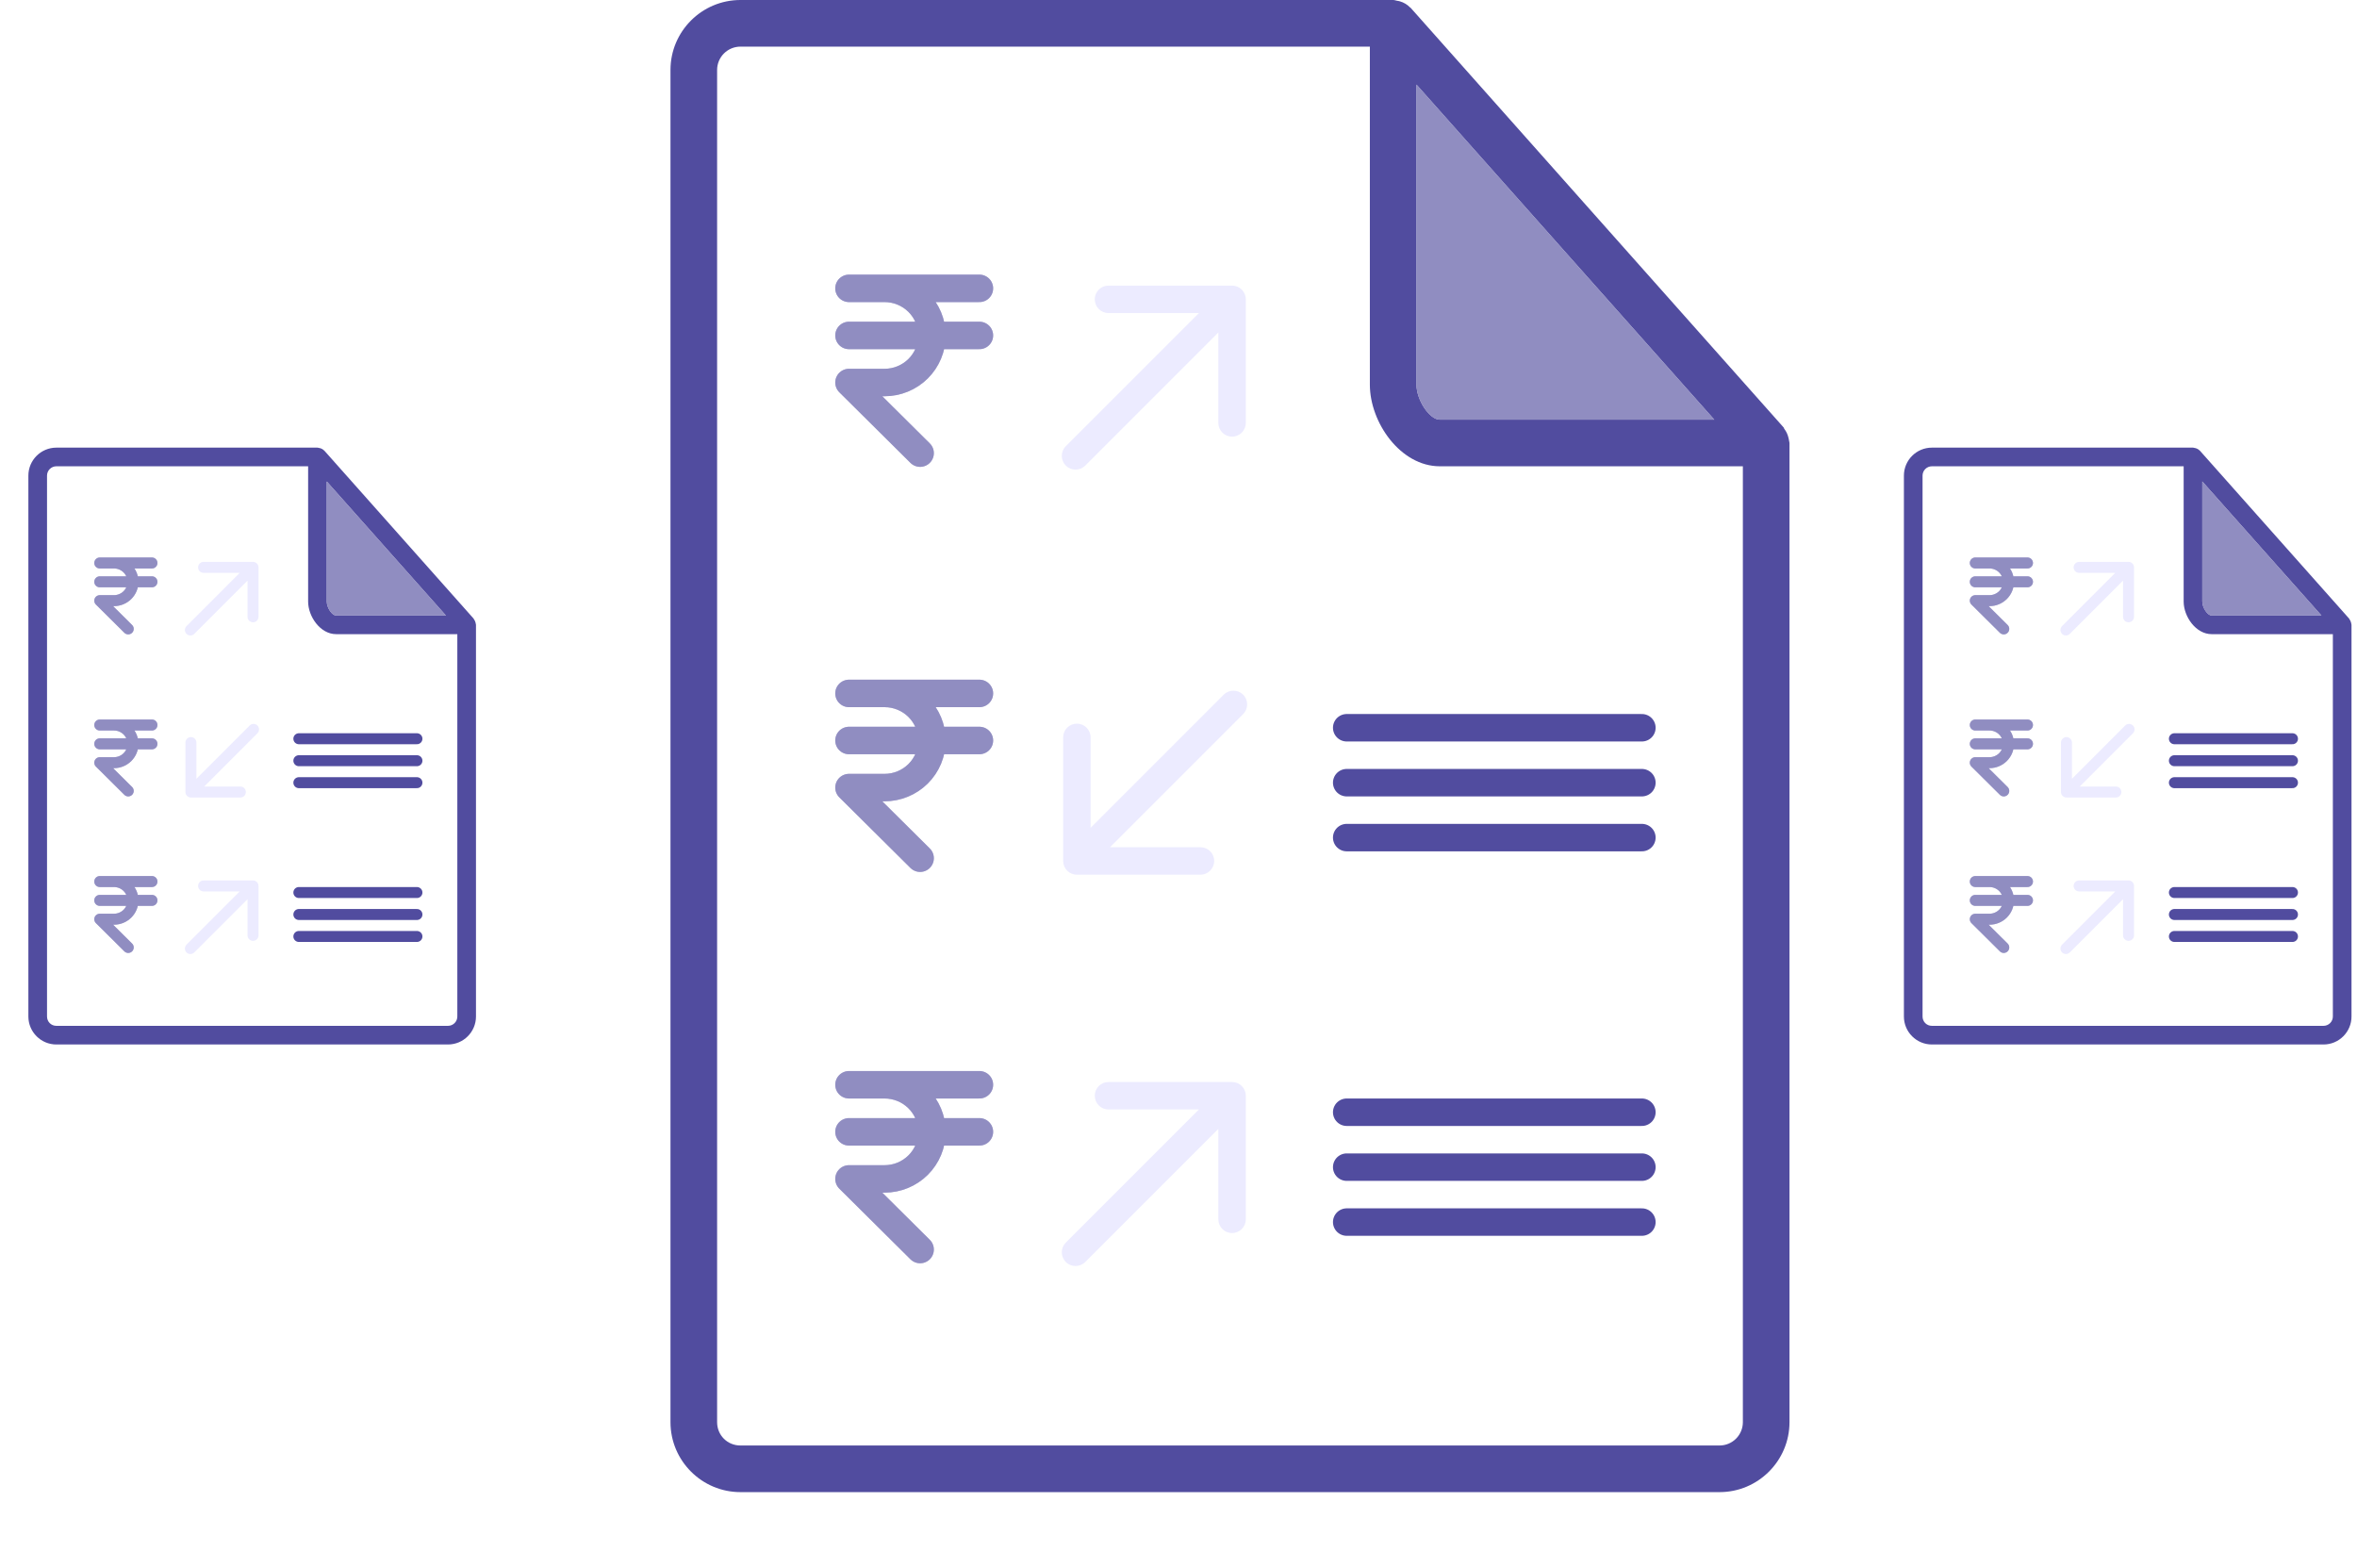 <svg width="206" height="137" viewBox="0 0 206 137" fill="none" xmlns="http://www.w3.org/2000/svg">
<g filter="url(#filter0_d_592_1315)">
<path d="M3.24 41.52C3.24 40.636 3.957 39.92 4.84 39.92H26.723C27.179 39.92 27.614 40.115 27.918 40.456L40.035 54.065C40.296 54.358 40.44 54.737 40.44 55.129V88.32C40.44 89.204 39.724 89.92 38.84 89.92H4.84C3.957 89.92 3.24 89.204 3.24 88.32V41.52Z" fill="white"/>
</g>
<path d="M4.925 91.28H39.155C40.503 91.28 41.6 90.183 41.6 88.835V54.605C41.6 54.577 41.587 54.555 41.585 54.529C41.582 54.491 41.572 54.458 41.564 54.423C41.538 54.309 41.489 54.203 41.417 54.111C41.406 54.097 41.408 54.079 41.396 54.064L28.356 39.394C28.351 39.389 28.345 39.389 28.34 39.384C28.241 39.28 28.115 39.205 27.976 39.166C27.945 39.156 27.918 39.153 27.885 39.148C27.838 39.14 27.794 39.12 27.745 39.12H4.925C3.577 39.12 2.48 40.217 2.48 41.565V88.835C2.48 90.183 3.577 91.28 4.925 91.28ZM28.56 42.079L38.971 53.79H29.375C29.016 53.79 28.56 53.105 28.56 52.568V42.079ZM4.11 41.565C4.11 41.349 4.196 41.142 4.349 40.989C4.502 40.836 4.709 40.75 4.925 40.75H26.93V52.568C26.93 53.886 27.998 55.42 29.375 55.42H39.97V88.835C39.97 89.051 39.884 89.259 39.731 89.411C39.578 89.564 39.371 89.65 39.155 89.65H4.925C4.469 89.65 4.11 89.291 4.11 88.835V41.565Z" fill="#514C9F"/>
<path d="M38.971 53.79L28.56 42.079V52.568C28.56 53.106 29.017 53.79 29.375 53.79H38.971Z" fill="#514C9F"/>
<path d="M38.971 53.79L28.56 42.079V52.568C28.56 53.106 29.017 53.79 29.375 53.79H38.971Z" fill="white" fill-opacity="0.2"/>
<path d="M38.971 53.79L28.56 42.079V52.568C28.56 53.106 29.017 53.79 29.375 53.79H38.971Z" fill="white" fill-opacity="0.2"/>
<path d="M13.28 49.2H8.72H9.963C10.403 49.2 10.825 49.374 11.136 49.682C11.447 49.991 11.621 50.409 11.621 50.846C11.621 51.282 11.447 51.701 11.136 52.01C10.825 52.318 10.403 52.492 9.963 52.492H8.72L11.207 54.96M8.72 50.846H13.28" stroke="#514C9F" stroke-width="0.96" stroke-linecap="round" stroke-linejoin="round"/>
<path d="M13.28 49.2H8.72H9.963C10.403 49.2 10.825 49.374 11.136 49.682C11.447 49.991 11.621 50.409 11.621 50.846C11.621 51.282 11.447 51.701 11.136 52.01C10.825 52.318 10.403 52.492 9.963 52.492H8.72L11.207 54.96M8.72 50.846H13.28" stroke="white" stroke-opacity="0.2" stroke-width="0.96" stroke-linecap="round" stroke-linejoin="round"/>
<path d="M13.28 49.2H8.72H9.963C10.403 49.2 10.825 49.374 11.136 49.682C11.447 49.991 11.621 50.409 11.621 50.846C11.621 51.282 11.447 51.701 11.136 52.01C10.825 52.318 10.403 52.492 9.963 52.492H8.72L11.207 54.96M8.72 50.846H13.28" stroke="white" stroke-opacity="0.2" stroke-width="0.96" stroke-linecap="round" stroke-linejoin="round"/>
<path d="M13.28 77.04H8.72H9.963C10.403 77.04 10.825 77.213 11.136 77.522C11.447 77.831 11.621 78.249 11.621 78.686C11.621 79.122 11.447 79.541 11.136 79.849C10.825 80.158 10.403 80.332 9.963 80.332H8.72L11.207 82.8M8.72 78.686H13.28" stroke="#514C9F" stroke-width="0.96" stroke-linecap="round" stroke-linejoin="round"/>
<path d="M13.28 77.04H8.72H9.963C10.403 77.04 10.825 77.213 11.136 77.522C11.447 77.831 11.621 78.249 11.621 78.686C11.621 79.122 11.447 79.541 11.136 79.849C10.825 80.158 10.403 80.332 9.963 80.332H8.72L11.207 82.8M8.72 78.686H13.28" stroke="white" stroke-opacity="0.2" stroke-width="0.96" stroke-linecap="round" stroke-linejoin="round"/>
<path d="M13.28 77.04H8.72H9.963C10.403 77.04 10.825 77.213 11.136 77.522C11.447 77.831 11.621 78.249 11.621 78.686C11.621 79.122 11.447 79.541 11.136 79.849C10.825 80.158 10.403 80.332 9.963 80.332H8.72L11.207 82.8M8.72 78.686H13.28" stroke="white" stroke-opacity="0.2" stroke-width="0.96" stroke-linecap="round" stroke-linejoin="round"/>
<path d="M13.28 63.36H8.72H9.963C10.403 63.36 10.825 63.534 11.136 63.842C11.447 64.151 11.621 64.57 11.621 65.006C11.621 65.442 11.447 65.861 11.136 66.17C10.825 66.478 10.403 66.652 9.963 66.652H8.72L11.207 69.12M8.72 65.006H13.28" stroke="#514C9F" stroke-width="0.96" stroke-linecap="round" stroke-linejoin="round"/>
<path d="M13.28 63.36H8.72H9.963C10.403 63.36 10.825 63.534 11.136 63.842C11.447 64.151 11.621 64.57 11.621 65.006C11.621 65.442 11.447 65.861 11.136 66.17C10.825 66.478 10.403 66.652 9.963 66.652H8.72L11.207 69.12M8.72 65.006H13.28" stroke="white" stroke-opacity="0.2" stroke-width="0.96" stroke-linecap="round" stroke-linejoin="round"/>
<path d="M13.28 63.36H8.72H9.963C10.403 63.36 10.825 63.534 11.136 63.842C11.447 64.151 11.621 64.57 11.621 65.006C11.621 65.442 11.447 65.861 11.136 66.17C10.825 66.478 10.403 66.652 9.963 66.652H8.72L11.207 69.12M8.72 65.006H13.28" stroke="white" stroke-opacity="0.2" stroke-width="0.96" stroke-linecap="round" stroke-linejoin="round"/>
<path d="M16.301 54.717C16.113 54.905 16.113 55.209 16.301 55.396C16.488 55.584 16.792 55.584 16.98 55.396L16.301 54.717ZM22.593 49.584C22.593 49.319 22.378 49.104 22.113 49.104H17.793C17.528 49.104 17.313 49.319 17.313 49.584C17.313 49.849 17.528 50.064 17.793 50.064H21.633V53.904C21.633 54.169 21.848 54.384 22.113 54.384C22.378 54.384 22.593 54.169 22.593 53.904V49.584ZM16.98 55.396L22.452 49.923L21.774 49.244L16.301 54.717L16.98 55.396Z" fill="#ECEBFF"/>
<path d="M16.301 82.557C16.113 82.745 16.113 83.048 16.301 83.236C16.488 83.423 16.792 83.423 16.98 83.236L16.301 82.557ZM22.593 77.424C22.593 77.159 22.378 76.944 22.113 76.944H17.793C17.528 76.944 17.313 77.159 17.313 77.424C17.313 77.689 17.528 77.904 17.793 77.904H21.633V81.744C21.633 82.009 21.848 82.224 22.113 82.224C22.378 82.224 22.593 82.009 22.593 81.744V77.424ZM16.98 83.236L22.452 77.763L21.774 77.084L16.301 82.557L16.98 83.236Z" fill="#ECEBFF"/>
<path d="M22.5 64.083C22.687 63.896 22.687 63.592 22.5 63.404C22.312 63.217 22.008 63.217 21.821 63.404L22.5 64.083ZM16.207 69.216C16.207 69.482 16.422 69.697 16.687 69.697H21.007C21.272 69.697 21.487 69.482 21.487 69.216C21.487 68.951 21.272 68.737 21.007 68.737H17.167V64.897C17.167 64.631 16.952 64.416 16.687 64.416C16.422 64.416 16.207 64.631 16.207 64.897V69.216ZM21.821 63.404L16.348 68.877L17.027 69.556L22.5 64.083L21.821 63.404Z" fill="#ECEBFF"/>
<path d="M26.12 81.84H36.44" stroke="#514C9F" stroke-width="0.96" stroke-linecap="round"/>
<path d="M26.12 68.4H36.44" stroke="#514C9F" stroke-width="0.96" stroke-linecap="round"/>
<path d="M26.12 79.92H36.44" stroke="#514C9F" stroke-width="0.96" stroke-linecap="round"/>
<path d="M26.12 66.48H36.44" stroke="#514C9F" stroke-width="0.96" stroke-linecap="round"/>
<path d="M26.12 78H36.44" stroke="#514C9F" stroke-width="0.96" stroke-linecap="round"/>
<path d="M26.12 64.56H36.44" stroke="#514C9F" stroke-width="0.96" stroke-linecap="round"/>
<g filter="url(#filter1_d_592_1315)">
<path d="M60.5 6C60.5 3.791 62.291 2 64.5 2H119.206C120.347 2 121.434 2.488 122.193 3.34L152.487 37.363C153.14 38.095 153.5 39.042 153.5 40.023V123C153.5 125.209 151.709 127 149.5 127H64.5C62.291 127 60.5 125.209 60.5 123V6Z" fill="white"/>
</g>
<path d="M64.713 130.4H150.288C153.658 130.4 156.4 127.658 156.4 124.287V38.712C156.4 38.643 156.368 38.586 156.363 38.521C156.355 38.427 156.331 38.346 156.31 38.256C156.246 37.973 156.121 37.707 155.944 37.478C155.915 37.441 155.919 37.396 155.891 37.36L123.291 0.685C123.279 0.672 123.262 0.672 123.25 0.66C123.001 0.4 122.688 0.212 122.341 0.114C122.264 0.09 122.195 0.081 122.113 0.069C121.995 0.049 121.885 0 121.763 0H64.713C61.343 0 58.6 2.742 58.6 6.112V124.287C58.6 127.658 61.343 130.4 64.713 130.4ZM123.8 7.396L149.827 36.675H125.838C124.941 36.675 123.8 34.964 123.8 33.619V7.396ZM62.675 6.112C62.675 5.572 62.89 5.054 63.272 4.672C63.654 4.29 64.172 4.075 64.713 4.075H119.725V33.619C119.725 36.915 122.394 40.75 125.838 40.75H152.325V124.287C152.325 124.828 152.11 125.346 151.728 125.728C151.346 126.11 150.828 126.325 150.288 126.325H64.713C63.572 126.325 62.675 125.428 62.675 124.287V6.112Z" fill="#514C9F"/>
<path d="M149.827 36.675L123.8 7.396V33.619C123.8 34.964 124.941 36.675 125.837 36.675H149.827Z" fill="#514C9F"/>
<path d="M149.827 36.675L123.8 7.396V33.619C123.8 34.964 124.941 36.675 125.837 36.675H149.827Z" fill="white" fill-opacity="0.2"/>
<path d="M149.827 36.675L123.8 7.396V33.619C123.8 34.964 124.941 36.675 125.837 36.675H149.827Z" fill="white" fill-opacity="0.2"/>
<path d="M85.6 25.2H74.2H77.309C78.409 25.2 79.463 25.634 80.241 26.405C81.018 27.177 81.455 28.223 81.455 29.314C81.455 30.406 81.018 31.452 80.241 32.224C79.463 32.995 78.409 33.429 77.309 33.429H74.2L80.418 39.6M74.2 29.314H85.6" stroke="#514C9F" stroke-width="2.4" stroke-linecap="round" stroke-linejoin="round"/>
<path d="M85.6 25.2H74.2H77.309C78.409 25.2 79.463 25.634 80.241 26.405C81.018 27.177 81.455 28.223 81.455 29.314C81.455 30.406 81.018 31.452 80.241 32.224C79.463 32.995 78.409 33.429 77.309 33.429H74.2L80.418 39.6M74.2 29.314H85.6" stroke="white" stroke-opacity="0.2" stroke-width="2.4" stroke-linecap="round" stroke-linejoin="round"/>
<path d="M85.6 25.2H74.2H77.309C78.409 25.2 79.463 25.634 80.241 26.405C81.018 27.177 81.455 28.223 81.455 29.314C81.455 30.406 81.018 31.452 80.241 32.224C79.463 32.995 78.409 33.429 77.309 33.429H74.2L80.418 39.6M74.2 29.314H85.6" stroke="white" stroke-opacity="0.2" stroke-width="2.4" stroke-linecap="round" stroke-linejoin="round"/>
<path d="M85.6 94.8H74.2H77.309C78.409 94.8 79.463 95.233 80.241 96.005C81.018 96.776 81.455 97.823 81.455 98.914C81.455 100.005 81.018 101.052 80.241 101.823C79.463 102.595 78.409 103.028 77.309 103.028H74.2L80.418 109.2M74.2 98.914H85.6" stroke="#514C9F" stroke-width="2.4" stroke-linecap="round" stroke-linejoin="round"/>
<path d="M85.6 94.8H74.2H77.309C78.409 94.8 79.463 95.233 80.241 96.005C81.018 96.776 81.455 97.823 81.455 98.914C81.455 100.005 81.018 101.052 80.241 101.823C79.463 102.595 78.409 103.028 77.309 103.028H74.2L80.418 109.2M74.2 98.914H85.6" stroke="white" stroke-opacity="0.2" stroke-width="2.4" stroke-linecap="round" stroke-linejoin="round"/>
<path d="M85.6 94.8H74.2H77.309C78.409 94.8 79.463 95.233 80.241 96.005C81.018 96.776 81.455 97.823 81.455 98.914C81.455 100.005 81.018 101.052 80.241 101.823C79.463 102.595 78.409 103.028 77.309 103.028H74.2L80.418 109.2M74.2 98.914H85.6" stroke="white" stroke-opacity="0.2" stroke-width="2.4" stroke-linecap="round" stroke-linejoin="round"/>
<path d="M85.6 60.6H74.2H77.309C78.409 60.6 79.463 61.034 80.241 61.805C81.018 62.577 81.455 63.623 81.455 64.714C81.455 65.806 81.018 66.852 80.241 67.624C79.463 68.395 78.409 68.829 77.309 68.829H74.2L80.418 75M74.2 64.714H85.6" stroke="#514C9F" stroke-width="2.4" stroke-linecap="round" stroke-linejoin="round"/>
<path d="M85.6 60.6H74.2H77.309C78.409 60.6 79.463 61.034 80.241 61.805C81.018 62.577 81.455 63.623 81.455 64.714C81.455 65.806 81.018 66.852 80.241 67.624C79.463 68.395 78.409 68.829 77.309 68.829H74.2L80.418 75M74.2 64.714H85.6" stroke="white" stroke-opacity="0.2" stroke-width="2.4" stroke-linecap="round" stroke-linejoin="round"/>
<path d="M85.6 60.6H74.2H77.309C78.409 60.6 79.463 61.034 80.241 61.805C81.018 62.577 81.455 63.623 81.455 64.714C81.455 65.806 81.018 66.852 80.241 67.624C79.463 68.395 78.409 68.829 77.309 68.829H74.2L80.418 75M74.2 64.714H85.6" stroke="white" stroke-opacity="0.2" stroke-width="2.4" stroke-linecap="round" stroke-linejoin="round"/>
<path d="M93.151 38.993C92.683 39.461 92.683 40.221 93.151 40.69C93.62 41.158 94.38 41.158 94.849 40.69L93.151 38.993ZM108.882 26.159C108.882 25.497 108.345 24.959 107.682 24.959L96.882 24.959C96.219 24.959 95.682 25.497 95.682 26.159C95.682 26.822 96.219 27.359 96.882 27.359L106.482 27.359L106.482 36.959C106.482 37.622 107.019 38.159 107.682 38.159C108.345 38.159 108.882 37.622 108.882 36.959L108.882 26.159ZM94.849 40.69L108.531 27.008L106.834 25.311L93.151 38.993L94.849 40.69Z" fill="#ECEBFF"/>
<path d="M93.151 108.592C92.683 109.061 92.683 109.821 93.151 110.289C93.62 110.758 94.38 110.758 94.849 110.289L93.151 108.592ZM108.882 95.759C108.882 95.096 108.345 94.559 107.682 94.559L96.882 94.559C96.219 94.559 95.682 95.096 95.682 95.759C95.682 96.422 96.219 96.959 96.882 96.959L106.482 96.959L106.482 106.559C106.482 107.222 107.019 107.759 107.682 107.759C108.345 107.759 108.882 107.222 108.882 106.559L108.882 95.759ZM94.849 110.289L108.531 96.607L106.834 94.91L93.151 108.592L94.849 110.289Z" fill="#ECEBFF"/>
<path d="M108.649 62.408C109.117 61.939 109.117 61.179 108.649 60.711C108.18 60.242 107.42 60.242 106.952 60.711L108.649 62.408ZM92.918 75.241C92.918 75.904 93.455 76.441 94.118 76.441L104.918 76.441C105.581 76.441 106.118 75.904 106.118 75.241C106.118 74.578 105.581 74.041 104.918 74.041L95.318 74.041L95.318 64.441C95.318 63.778 94.781 63.241 94.118 63.241C93.455 63.241 92.918 63.778 92.918 64.441L92.918 75.241ZM106.952 60.711L93.27 74.393L94.967 76.09L108.649 62.408L106.952 60.711Z" fill="#ECEBFF"/>
<path d="M117.7 106.8H143.5" stroke="#514C9F" stroke-width="2.4" stroke-linecap="round"/>
<path d="M117.7 73.2H143.5" stroke="#514C9F" stroke-width="2.4" stroke-linecap="round"/>
<path d="M117.7 102H143.5" stroke="#514C9F" stroke-width="2.4" stroke-linecap="round"/>
<path d="M117.7 68.4H143.5" stroke="#514C9F" stroke-width="2.4" stroke-linecap="round"/>
<path d="M117.7 97.2H143.5" stroke="#514C9F" stroke-width="2.4" stroke-linecap="round"/>
<path d="M117.7 63.6H143.5" stroke="#514C9F" stroke-width="2.4" stroke-linecap="round"/>
<g filter="url(#filter2_d_592_1315)">
<path d="M167.16 41.52C167.16 40.636 167.877 39.92 168.76 39.92H190.642C191.099 39.92 191.534 40.115 191.837 40.456L203.955 54.065C204.216 54.358 204.36 54.737 204.36 55.129V88.32C204.36 89.204 203.644 89.92 202.76 89.92H168.76C167.877 89.92 167.16 89.204 167.16 88.32V41.52Z" fill="white"/>
</g>
<path d="M168.845 91.28H203.075C204.423 91.28 205.52 90.183 205.52 88.835V54.605C205.52 54.577 205.507 54.555 205.505 54.529C205.502 54.491 205.492 54.458 205.484 54.423C205.458 54.309 205.408 54.203 205.337 54.111C205.326 54.097 205.328 54.079 205.316 54.064L192.276 39.394C192.271 39.389 192.265 39.389 192.26 39.384C192.16 39.28 192.035 39.205 191.896 39.166C191.865 39.156 191.838 39.153 191.805 39.148C191.758 39.14 191.714 39.12 191.665 39.12H168.845C167.497 39.12 166.4 40.217 166.4 41.565V88.835C166.4 90.183 167.497 91.28 168.845 91.28ZM192.48 42.079L202.891 53.79H193.295C192.936 53.79 192.48 53.105 192.48 52.568V42.079ZM168.03 41.565C168.03 41.349 168.116 41.142 168.269 40.989C168.421 40.836 168.629 40.75 168.845 40.75H190.85V52.568C190.85 53.886 191.918 55.42 193.295 55.42H203.89V88.835C203.89 89.051 203.804 89.259 203.651 89.411C203.498 89.564 203.291 89.65 203.075 89.65H168.845C168.389 89.65 168.03 89.291 168.03 88.835V41.565Z" fill="#514C9F"/>
<path d="M202.891 53.79L192.48 42.079V52.568C192.48 53.106 192.936 53.79 193.295 53.79H202.891Z" fill="#514C9F"/>
<path d="M202.891 53.79L192.48 42.079V52.568C192.48 53.106 192.936 53.79 193.295 53.79H202.891Z" fill="white" fill-opacity="0.2"/>
<path d="M202.891 53.79L192.48 42.079V52.568C192.48 53.106 192.936 53.79 193.295 53.79H202.891Z" fill="white" fill-opacity="0.2"/>
<path d="M177.2 49.2H172.64H173.883C174.323 49.2 174.745 49.374 175.056 49.682C175.367 49.991 175.541 50.409 175.541 50.846C175.541 51.282 175.367 51.701 175.056 52.01C174.745 52.318 174.323 52.492 173.883 52.492H172.64L175.127 54.96M172.64 50.846H177.2" stroke="#514C9F" stroke-width="0.96" stroke-linecap="round" stroke-linejoin="round"/>
<path d="M177.2 49.2H172.64H173.883C174.323 49.2 174.745 49.374 175.056 49.682C175.367 49.991 175.541 50.409 175.541 50.846C175.541 51.282 175.367 51.701 175.056 52.01C174.745 52.318 174.323 52.492 173.883 52.492H172.64L175.127 54.96M172.64 50.846H177.2" stroke="white" stroke-opacity="0.2" stroke-width="0.96" stroke-linecap="round" stroke-linejoin="round"/>
<path d="M177.2 49.2H172.64H173.883C174.323 49.2 174.745 49.374 175.056 49.682C175.367 49.991 175.541 50.409 175.541 50.846C175.541 51.282 175.367 51.701 175.056 52.01C174.745 52.318 174.323 52.492 173.883 52.492H172.64L175.127 54.96M172.64 50.846H177.2" stroke="white" stroke-opacity="0.2" stroke-width="0.96" stroke-linecap="round" stroke-linejoin="round"/>
<path d="M177.2 77.04H172.64H173.883C174.323 77.04 174.745 77.213 175.056 77.522C175.367 77.831 175.541 78.249 175.541 78.686C175.541 79.122 175.367 79.541 175.056 79.849C174.745 80.158 174.323 80.332 173.883 80.332H172.64L175.127 82.8M172.64 78.686H177.2" stroke="#514C9F" stroke-width="0.96" stroke-linecap="round" stroke-linejoin="round"/>
<path d="M177.2 77.04H172.64H173.883C174.323 77.04 174.745 77.213 175.056 77.522C175.367 77.831 175.541 78.249 175.541 78.686C175.541 79.122 175.367 79.541 175.056 79.849C174.745 80.158 174.323 80.332 173.883 80.332H172.64L175.127 82.8M172.64 78.686H177.2" stroke="white" stroke-opacity="0.2" stroke-width="0.96" stroke-linecap="round" stroke-linejoin="round"/>
<path d="M177.2 77.04H172.64H173.883C174.323 77.04 174.745 77.213 175.056 77.522C175.367 77.831 175.541 78.249 175.541 78.686C175.541 79.122 175.367 79.541 175.056 79.849C174.745 80.158 174.323 80.332 173.883 80.332H172.64L175.127 82.8M172.64 78.686H177.2" stroke="white" stroke-opacity="0.2" stroke-width="0.96" stroke-linecap="round" stroke-linejoin="round"/>
<path d="M177.2 63.36H172.64H173.883C174.323 63.36 174.745 63.534 175.056 63.842C175.367 64.151 175.541 64.57 175.541 65.006C175.541 65.442 175.367 65.861 175.056 66.17C174.745 66.478 174.323 66.652 173.883 66.652H172.64L175.127 69.12M172.64 65.006H177.2" stroke="#514C9F" stroke-width="0.96" stroke-linecap="round" stroke-linejoin="round"/>
<path d="M177.2 63.36H172.64H173.883C174.323 63.36 174.745 63.534 175.056 63.842C175.367 64.151 175.541 64.57 175.541 65.006C175.541 65.442 175.367 65.861 175.056 66.17C174.745 66.478 174.323 66.652 173.883 66.652H172.64L175.127 69.12M172.64 65.006H177.2" stroke="white" stroke-opacity="0.2" stroke-width="0.96" stroke-linecap="round" stroke-linejoin="round"/>
<path d="M177.2 63.36H172.64H173.883C174.323 63.36 174.745 63.534 175.056 63.842C175.367 64.151 175.541 64.57 175.541 65.006C175.541 65.442 175.367 65.861 175.056 66.17C174.745 66.478 174.323 66.652 173.883 66.652H172.64L175.127 69.12M172.64 65.006H177.2" stroke="white" stroke-opacity="0.2" stroke-width="0.96" stroke-linecap="round" stroke-linejoin="round"/>
<path d="M180.221 54.717C180.033 54.905 180.033 55.209 180.221 55.396C180.408 55.584 180.712 55.584 180.899 55.396L180.221 54.717ZM186.513 49.584C186.513 49.319 186.298 49.104 186.033 49.104H181.713C181.448 49.104 181.233 49.319 181.233 49.584C181.233 49.849 181.448 50.064 181.713 50.064H185.553V53.904C185.553 54.169 185.768 54.384 186.033 54.384C186.298 54.384 186.513 54.169 186.513 53.904V49.584ZM180.899 55.396L186.372 49.923L185.693 49.244L180.221 54.717L180.899 55.396Z" fill="#ECEBFF"/>
<path d="M180.221 82.557C180.033 82.745 180.033 83.048 180.221 83.236C180.408 83.423 180.712 83.423 180.899 83.236L180.221 82.557ZM186.513 77.424C186.513 77.159 186.298 76.944 186.033 76.944H181.713C181.448 76.944 181.233 77.159 181.233 77.424C181.233 77.689 181.448 77.904 181.713 77.904H185.553V81.744C185.553 82.009 185.768 82.224 186.033 82.224C186.298 82.224 186.513 82.009 186.513 81.744V77.424ZM180.899 83.236L186.372 77.763L185.693 77.084L180.221 82.557L180.899 83.236Z" fill="#ECEBFF"/>
<path d="M186.419 64.083C186.607 63.896 186.607 63.592 186.419 63.404C186.232 63.217 185.928 63.217 185.741 63.404L186.419 64.083ZM180.127 69.216C180.127 69.482 180.342 69.697 180.607 69.697H184.927C185.192 69.697 185.407 69.482 185.407 69.216C185.407 68.951 185.192 68.737 184.927 68.737H181.087V64.897C181.087 64.631 180.872 64.416 180.607 64.416C180.342 64.416 180.127 64.631 180.127 64.897V69.216ZM185.741 63.404L180.268 68.877L180.947 69.556L186.419 64.083L185.741 63.404Z" fill="#ECEBFF"/>
<path d="M190.04 81.84H200.36" stroke="#514C9F" stroke-width="0.96" stroke-linecap="round"/>
<path d="M190.04 68.4H200.36" stroke="#514C9F" stroke-width="0.96" stroke-linecap="round"/>
<path d="M190.04 79.92H200.36" stroke="#514C9F" stroke-width="0.96" stroke-linecap="round"/>
<path d="M190.04 66.48H200.36" stroke="#514C9F" stroke-width="0.96" stroke-linecap="round"/>
<path d="M190.04 78H200.36" stroke="#514C9F" stroke-width="0.96" stroke-linecap="round"/>
<path d="M190.04 64.56H200.36" stroke="#514C9F" stroke-width="0.96" stroke-linecap="round"/>
<defs>
<filter id="filter0_d_592_1315" x="0.04" y="39.92" width="40.4" height="54" filterUnits="userSpaceOnUse" color-interpolation-filters="sRGB">
<feFlood flood-opacity="0" result="BackgroundImageFix"/>
<feColorMatrix in="SourceAlpha" type="matrix" values="0 0 0 0 0 0 0 0 0 0 0 0 0 0 0 0 0 0 127 0" result="hardAlpha"/>
<feOffset dx="-3.2" dy="4"/>
<feComposite in2="hardAlpha" operator="out"/>
<feColorMatrix type="matrix" values="0 0 0 0 0.318 0 0 0 0 0.298 0 0 0 0 0.624 0 0 0 1 0"/>
<feBlend mode="normal" in2="BackgroundImageFix" result="effect1_dropShadow_592_1315"/>
<feBlend mode="normal" in="SourceGraphic" in2="effect1_dropShadow_592_1315" result="shape"/>
</filter>
<filter id="filter1_d_592_1315" x="52.5" y="2" width="101" height="135" filterUnits="userSpaceOnUse" color-interpolation-filters="sRGB">
<feFlood flood-opacity="0" result="BackgroundImageFix"/>
<feColorMatrix in="SourceAlpha" type="matrix" values="0 0 0 0 0 0 0 0 0 0 0 0 0 0 0 0 0 0 127 0" result="hardAlpha"/>
<feOffset dx="-8" dy="10"/>
<feComposite in2="hardAlpha" operator="out"/>
<feColorMatrix type="matrix" values="0 0 0 0 0.318 0 0 0 0 0.298 0 0 0 0 0.624 0 0 0 1 0"/>
<feBlend mode="normal" in2="BackgroundImageFix" result="effect1_dropShadow_592_1315"/>
<feBlend mode="normal" in="SourceGraphic" in2="effect1_dropShadow_592_1315" result="shape"/>
</filter>
<filter id="filter2_d_592_1315" x="163.96" y="39.92" width="40.4" height="54" filterUnits="userSpaceOnUse" color-interpolation-filters="sRGB">
<feFlood flood-opacity="0" result="BackgroundImageFix"/>
<feColorMatrix in="SourceAlpha" type="matrix" values="0 0 0 0 0 0 0 0 0 0 0 0 0 0 0 0 0 0 127 0" result="hardAlpha"/>
<feOffset dx="-3.2" dy="4"/>
<feComposite in2="hardAlpha" operator="out"/>
<feColorMatrix type="matrix" values="0 0 0 0 0.318 0 0 0 0 0.298 0 0 0 0 0.624 0 0 0 1 0"/>
<feBlend mode="normal" in2="BackgroundImageFix" result="effect1_dropShadow_592_1315"/>
<feBlend mode="normal" in="SourceGraphic" in2="effect1_dropShadow_592_1315" result="shape"/>
</filter>
</defs>
</svg>
